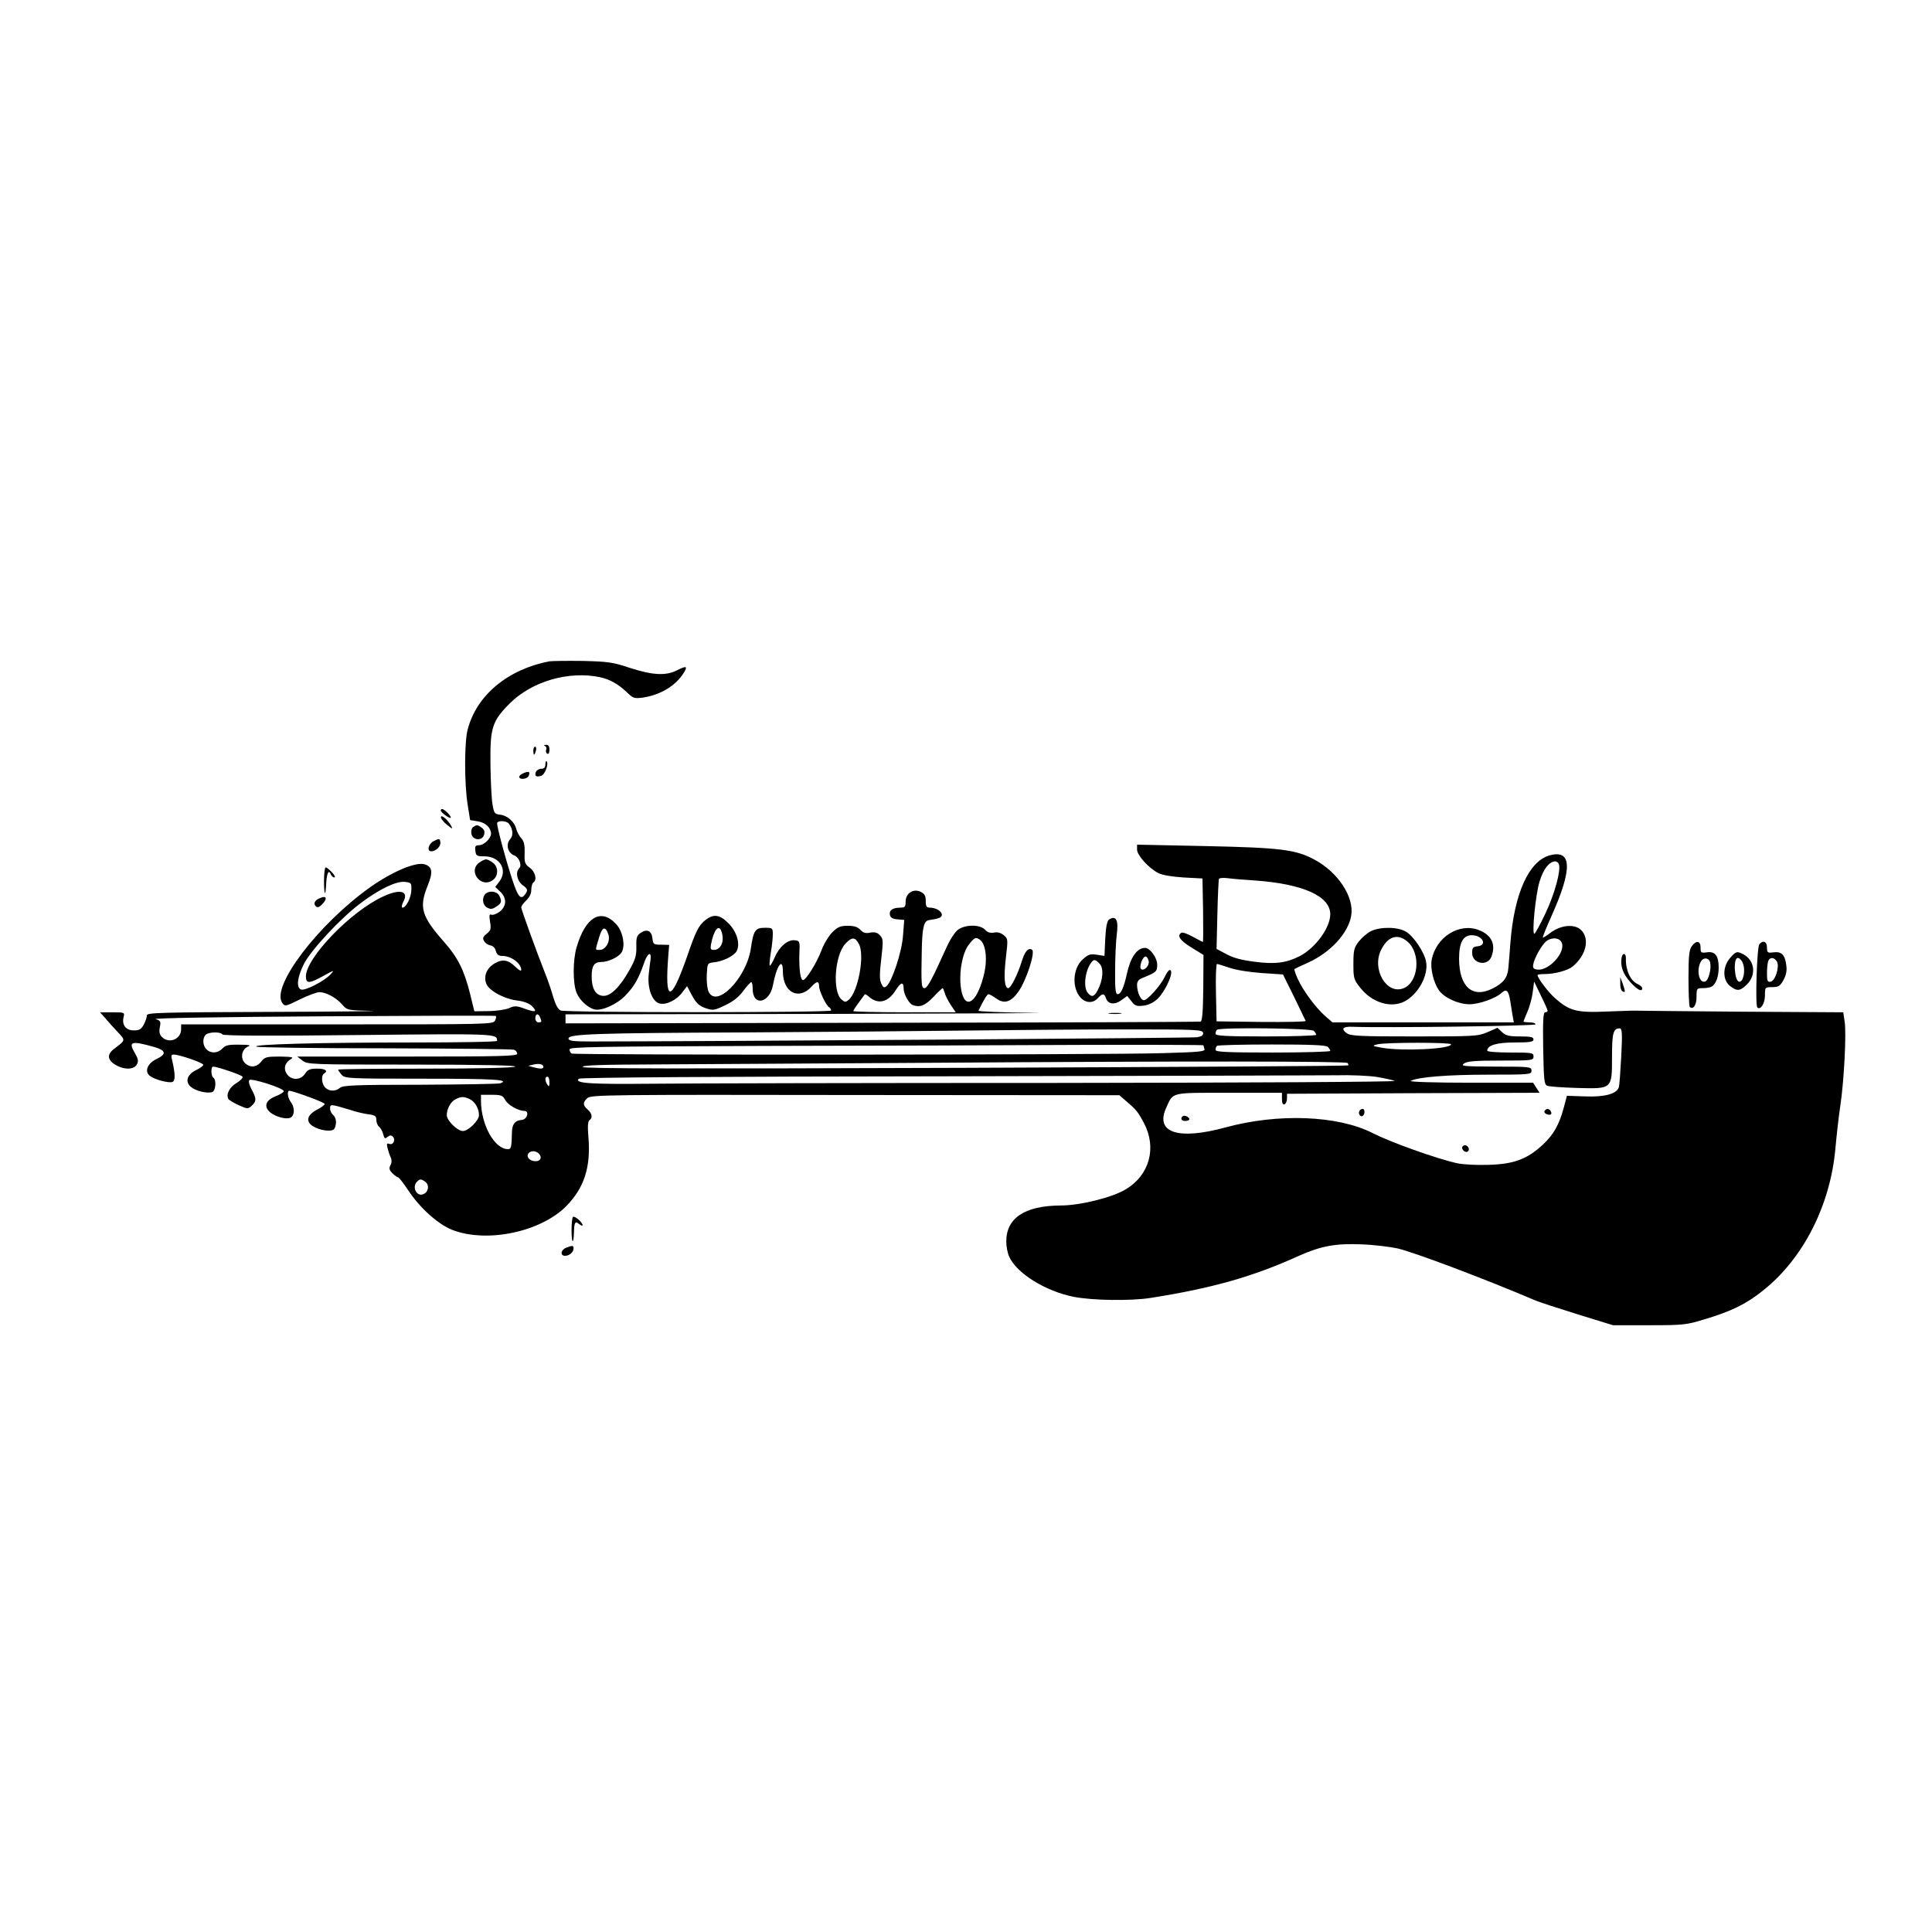 <?xml version="1.0" standalone="no"?>
<!DOCTYPE svg PUBLIC "-//W3C//DTD SVG 20010904//EN"
 "http://www.w3.org/TR/2001/REC-SVG-20010904/DTD/svg10.dtd">
<svg version="1.0" xmlns="http://www.w3.org/2000/svg"
 width="960pt" height="960pt" viewBox="0 0 960 960"
 preserveAspectRatio="xMidYMid meet">
<g transform="translate(0,960) scale(0.1,-0.1)"
fill="#000000" stroke="none">
<path d="M2730 6314 c-207 -40 -361 -168 -406 -338 -17 -63 -17 -272 0 -376
l12 -75 37 -6 c39 -6 66 -31 67 -61 0 -24 -35 -58 -61 -58 -16 0 -20 -5 -17
-27 3 -26 7 -28 45 -28 78 0 118 -70 73 -127 l-19 -25 24 -23 c34 -32 33 -72
-2 -100 -15 -11 -33 -18 -41 -15 -11 4 -12 -3 -7 -35 6 -35 4 -43 -17 -60 -19
-15 -21 -22 -12 -37 6 -10 20 -19 32 -21 12 -2 23 -13 26 -28 5 -17 13 -24 32
-24 44 0 93 -36 94 -69 0 -8 -10 -3 -27 13 -36 37 -66 42 -105 19 -39 -23 -56
-62 -42 -100 12 -35 91 -78 158 -85 30 -4 56 -14 69 -27 29 -29 19 -33 -36
-13 -41 15 -50 15 -79 2 -18 -7 -64 -14 -102 -14 l-69 -1 -22 90 c-28 112 -60
177 -126 252 -115 130 -128 173 -84 282 27 66 24 94 -14 106 -44 14 -160 -35
-271 -113 -260 -185 -496 -496 -437 -576 13 -18 16 -17 87 18 41 20 84 36 97
36 33 0 83 -27 113 -61 25 -29 27 -29 145 -32 66 -1 -158 -4 -497 -5 -551 -2
-618 -4 -618 -17 0 -9 -7 -29 -15 -45 -13 -24 -22 -30 -50 -30 -40 0 -60 27
-51 66 6 23 5 24 -56 24 l-61 0 24 -27 c13 -16 41 -47 62 -69 42 -45 42 -41
-15 -85 -37 -27 -35 -55 4 -79 44 -27 94 -26 108 1 9 16 7 27 -9 55 -35 59
-20 64 94 32 60 -17 64 -36 13 -60 -46 -22 -62 -63 -32 -85 25 -18 93 -36 111
-29 15 6 14 42 -2 109 -6 20 -4 27 8 27 28 0 147 -41 147 -51 0 -5 -16 -17
-35 -26 -46 -22 -57 -59 -26 -84 25 -21 83 -34 106 -25 17 6 21 61 5 71 -12 8
-13 55 -1 55 20 0 141 -41 146 -50 3 -6 -10 -19 -29 -31 -36 -21 -54 -57 -41
-80 4 -6 28 -20 52 -31 42 -19 46 -19 64 -2 24 22 24 35 -1 81 -12 22 -16 41
-11 46 11 11 171 -40 171 -55 0 -5 -18 -17 -40 -25 -46 -18 -59 -46 -35 -73
22 -25 79 -43 105 -35 24 8 27 50 5 79 -16 21 -20 56 -7 56 20 -1 174 -57 175
-65 1 -5 -16 -18 -38 -29 -49 -26 -57 -57 -22 -81 36 -23 97 -31 108 -14 13
22 11 55 -6 69 -8 7 -15 21 -15 32 0 23 4 22 100 -7 30 -10 72 -20 93 -22 30
-4 37 -9 37 -28 0 -12 6 -28 14 -34 8 -7 17 -23 20 -37 6 -22 9 -24 22 -13 11
9 18 9 26 1 15 -15 2 -43 -17 -36 -13 5 -15 1 -9 -22 4 -16 11 -37 16 -46 5
-11 5 -26 -2 -38 -8 -15 -6 -24 10 -40 11 -11 24 -20 28 -20 4 0 27 -29 50
-64 58 -88 148 -169 219 -197 171 -67 439 -11 567 118 88 90 122 193 110 339
-5 56 -3 83 5 88 17 11 13 34 -9 53 -25 22 -25 35 -1 57 18 16 105 17 1331 15
l1312 -1 37 -32 c48 -41 57 -53 85 -106 65 -123 28 -258 -89 -329 -67 -41
-228 -81 -325 -81 -178 -1 -270 -62 -270 -179 0 -23 6 -56 14 -74 36 -83 180
-173 322 -201 93 -18 284 -21 383 -5 304 48 506 105 733 208 112 50 183 63
311 58 61 -2 144 -12 184 -21 81 -19 424 -148 678 -256 22 -10 119 -41 215
-71 l175 -54 180 0 c168 0 186 2 273 29 135 40 210 77 293 144 199 158 334
423 359 706 6 66 17 164 25 216 18 123 30 354 21 413 l-7 47 -507 3 c-279 2
-511 5 -517 5 -5 1 -71 -1 -146 -4 -154 -7 -190 2 -263 67 -33 29 -86 99 -86
114 0 3 16 5 36 5 49 0 115 18 139 38 67 56 86 139 40 182 -32 30 -100 24
-151 -15 -19 -15 -37 -25 -38 -24 -2 2 18 51 44 109 104 232 101 330 -9 300
-104 -28 -177 -189 -196 -435 -3 -44 -8 -100 -10 -124 -4 -49 -24 -75 -77
-102 -101 -52 -168 7 -168 148 0 79 20 116 63 116 53 0 79 -49 30 -55 -24 -2
-28 -8 -28 -33 0 -54 77 -69 96 -18 23 61 0 108 -64 132 -97 37 -212 -36 -233
-148 -8 -42 9 -113 36 -152 27 -37 96 -69 152 -69 47 0 130 29 160 57 23 21
34 11 42 -39 4 -24 9 -58 12 -75 l6 -33 -451 0 -450 0 -37 32 c-47 42 -111
128 -136 185 -11 24 -18 46 -16 48 1 1 32 16 68 32 112 51 199 146 214 233 16
92 -65 216 -183 279 -94 50 -168 59 -543 67 l-338 7 0 -25 c0 -27 56 -90 105
-116 19 -10 66 -18 125 -22 l95 -5 3 -157 c1 -87 1 -158 -1 -158 -3 0 -25 12
-51 26 -25 14 -50 23 -56 19 -23 -14 -7 -38 50 -73 l60 -37 -1 -163 c-1 -111
-5 -165 -13 -168 -6 -2 -719 -5 -1584 -6 l-1572 -3 0 23 0 22 1303 2 c716 2
1177 4 1024 5 -153 2 -277 7 -275 11 26 54 43 82 50 82 5 0 22 -10 38 -21 39
-29 73 -19 110 33 39 54 86 198 68 209 -19 12 -36 -9 -52 -61 -18 -59 -53
-130 -66 -130 -19 0 -23 55 -12 150 11 93 11 95 -10 113 -15 12 -31 17 -49 13
-19 -3 -32 1 -44 14 -24 27 -97 27 -134 1 -16 -12 -41 -50 -60 -93 -69 -153
-93 -198 -107 -198 -16 0 -17 20 -14 178 2 123 10 156 36 160 49 7 64 13 64
27 0 17 -30 35 -59 35 -17 0 -21 6 -21 33 0 27 -6 36 -26 46 -37 17 -74 -8
-74 -49 0 -26 -4 -30 -27 -30 -37 0 -56 -13 -51 -36 2 -13 13 -20 37 -22 l34
-3 -6 -77 c-5 -80 -54 -228 -82 -252 -12 -10 -17 -7 -26 13 -9 19 -9 49 0 123
10 88 10 99 -6 116 -13 14 -25 18 -49 14 -23 -5 -35 -1 -49 14 -13 14 -31 20
-63 20 -36 0 -50 -6 -76 -32 -18 -18 -43 -59 -55 -92 -23 -61 -76 -146 -91
-146 -13 0 -20 55 -18 130 3 63 2 65 -23 68 -35 4 -77 -32 -100 -86 -11 -25
-22 -43 -24 -40 -3 2 0 31 5 64 6 32 10 74 10 92 0 31 -2 32 -40 32 -47 0 -56
-13 -69 -102 -22 -151 -176 -305 -212 -211 -5 15 -9 52 -7 82 3 54 4 56 33 59
44 4 99 30 114 54 21 34 4 97 -39 140 -43 44 -74 48 -114 17 -34 -26 -49 -56
-92 -182 -82 -234 -112 -231 -93 8 l4 50 -40 1 c-37 0 -40 2 -43 31 -4 38 -27
49 -58 28 -20 -13 -23 -23 -22 -68 1 -45 -5 -65 -35 -118 -48 -86 -96 -132
-133 -127 -36 4 -54 37 -54 98 0 51 13 70 47 70 37 0 90 26 103 50 18 34 4
104 -29 139 -75 80 -152 35 -196 -116 -19 -65 -19 -180 0 -226 15 -36 52 -71
86 -82 35 -11 113 23 156 68 45 46 66 84 93 161 16 49 37 62 33 21 -2 -11 -6
-44 -9 -72 -9 -70 16 -140 53 -149 33 -9 86 17 114 56 l23 30 25 -47 c21 -38
35 -51 66 -62 38 -13 44 -12 98 14 39 18 68 41 90 71 18 24 35 43 40 44 4 0 7
-15 7 -33 0 -89 84 -73 101 19 18 96 49 140 49 68 0 -106 79 -147 144 -75 24
27 36 27 36 1 0 -23 34 -95 50 -105 5 -3 10 -10 10 -16 0 -11 -1315 -11 -1344
0 -13 5 -25 28 -37 67 -9 32 -26 82 -37 109 -44 111 -122 326 -122 336 0 7 11
22 25 35 16 15 25 34 25 53 0 16 5 33 10 36 20 12 10 53 -17 73 -25 18 -28 26
-26 74 1 39 -3 58 -17 73 -10 11 -21 32 -25 47 -9 35 -44 66 -80 70 -27 3 -31
7 -38 53 -5 28 -9 118 -10 200 -2 179 8 212 97 301 110 109 293 162 448 129
49 -11 88 -33 130 -72 34 -33 39 -35 83 -29 86 13 161 58 200 119 24 37 17 41
-30 17 -56 -29 -122 -25 -234 11 -86 29 -111 32 -236 35 -77 1 -151 0 -165 -2z
m-202 -806 c21 -27 24 -59 7 -78 -23 -25 -12 -68 19 -80 25 -9 41 -49 26 -64
-20 -20 -11 -64 18 -85 22 -16 25 -23 16 -38 -25 -40 -39 -25 -71 74 -32 98
-73 252 -73 272 0 15 45 14 58 -1z m5218 -202 c11 -30 -20 -145 -66 -243 -27
-57 -52 -103 -56 -103 -13 0 6 195 26 260 19 62 48 99 78 100 7 0 15 -6 18
-14z m-1511 -81 c240 -17 375 -78 375 -168 0 -67 -74 -168 -152 -208 -66 -34
-123 -41 -223 -28 -64 8 -107 19 -141 38 l-49 26 4 170 c2 94 6 174 8 178 3 5
24 6 47 3 22 -3 82 -8 131 -11z m-4191 -47 c-1 -38 -26 -88 -44 -88 -6 0 -4
13 4 29 29 54 -16 66 -101 26 -161 -74 -383 -305 -383 -397 0 -37 18 -36 89 4
51 28 54 29 34 7 -31 -34 -127 -83 -147 -76 -25 10 -19 61 14 127 35 69 181
226 279 300 92 70 178 112 221 108 33 -3 35 -5 34 -40z m979 -221 c11 -34 -13
-77 -43 -77 -24 0 -23 -5 -4 59 16 56 32 62 47 18z m561 17 c18 -47 0 -94 -37
-94 -16 0 -18 5 -14 28 14 71 38 101 51 66z m684 -65 c30 -55 -4 -239 -52
-278 -14 -12 -19 -11 -35 3 -46 41 -33 221 20 277 32 34 48 34 67 -2z m599 23
c33 -21 42 -104 19 -187 -38 -144 -101 -166 -113 -39 -7 78 12 166 44 204 26
32 31 34 50 22z m2894 -18 c17 -49 -65 -138 -121 -132 -19 2 -24 8 -22 23 5
33 42 99 65 118 29 22 68 18 78 -9z m-1651 -123 c31 -11 101 -22 160 -26 l105
-7 55 -111 c30 -62 56 -115 58 -120 2 -4 -97 -6 -220 -5 l-223 3 -3 143 c-2
78 1 142 5 142 5 0 33 -9 63 -19z m-1620 -102 c0 -28 26 -75 45 -83 36 -13 60
-4 102 39 23 25 45 45 47 45 2 0 6 -10 10 -23 3 -13 17 -40 30 -60 l25 -37
-254 0 c-140 0 -255 3 -255 6 0 3 12 22 27 42 15 20 28 39 30 41 2 2 11 -3 20
-11 46 -41 96 -29 134 32 25 40 39 43 39 9z m3200 -111 c0 -5 -6 -8 -12 -8
-10 0 -12 -41 -10 -179 3 -158 5 -180 20 -186 9 -4 76 -9 148 -11 176 -5 174
-6 174 154 0 119 6 142 38 142 12 0 14 -22 8 -137 -4 -76 -9 -145 -12 -155
-10 -33 -69 -50 -167 -46 l-91 3 -16 -60 c-23 -85 -51 -134 -105 -184 -77 -71
-142 -95 -265 -99 -60 -2 -129 1 -160 8 -103 23 -327 103 -420 150 -173 88
-470 99 -730 28 -238 -65 -353 -26 -294 100 35 76 17 72 311 72 l263 0 0 -31
c0 -20 4 -29 13 -26 6 2 12 15 12 28 l0 24 628 3 627 2 -16 25 -16 25 -312 0
c-173 0 -304 4 -296 9 34 19 183 31 385 31 208 0 215 1 215 20 0 19 -7 20
-177 20 -159 1 -176 2 -159 15 16 12 55 15 183 15 156 0 163 1 163 20 0 19 -7
20 -115 20 -65 0 -115 4 -115 9 0 27 47 41 137 41 76 0 93 3 93 15 0 12 -14
15 -67 15 -54 0 -71 4 -89 21 l-23 22 -50 -22 c-47 -20 -65 -21 -363 -21 -269
0 -317 2 -336 16 -30 21 -19 34 26 32 166 -6 912 4 912 12 0 6 -13 10 -30 10
-16 0 -30 2 -30 4 0 2 9 23 19 47 11 24 23 68 27 98 l7 54 33 -69 c19 -38 34
-72 34 -76z m-5230 -49 c-10 -19 -29 -19 -785 -19 l-775 0 0 -24 c0 -50 -60
-74 -95 -39 -12 11 -15 25 -11 48 6 29 4 34 -21 41 -17 5 324 11 827 14 470 3
858 4 863 2 4 -2 2 -12 -3 -23z m224 15 c9 -22 8 -24 -9 -24 -8 0 -15 9 -15
20 0 24 15 27 24 4z m3294 -76 c2 -12 -6 -18 -30 -22 -25 -4 -2293 -20 -3008
-21 -96 0 -115 3 -115 15 0 22 134 27 875 30 355 2 839 6 1075 9 237 3 603 6
815 6 353 0 385 -1 388 -17z m550 10 c7 -7 12 -16 12 -20 0 -4 -112 -8 -250
-8 -202 0 -250 3 -250 13 0 8 3 17 7 20 12 13 468 8 481 -5z m-5423 -18 c4 -7
233 -8 676 -3 693 7 688 7 689 -29 0 -5 -188 -8 -417 -8 -465 0 -807 -9 -778
-21 11 -4 300 -8 642 -8 342 -1 628 -4 637 -7 9 -3 16 -12 16 -20 0 -12 -86
-14 -546 -14 l-547 0 26 -20 c24 -19 40 -20 549 -20 341 0 518 -4 508 -10 -9
-6 -186 -10 -447 -10 -238 0 -433 -2 -433 -5 0 -3 8 -14 17 -25 17 -19 29 -20
410 -20 354 0 428 -5 379 -23 -8 -3 -187 -6 -397 -7 -323 0 -385 -3 -399 -15
-22 -19 -55 -19 -74 1 -18 17 -21 60 -6 69 22 14 7 25 -34 25 -36 0 -47 -5
-60 -25 -22 -34 -69 -34 -91 -1 -18 27 -9 57 23 75 13 8 -2 10 -57 11 -66 0
-75 -2 -93 -25 -23 -30 -58 -32 -83 -5 -22 25 -13 67 18 80 16 6 5 9 -44 9
-54 1 -69 -3 -84 -19 -22 -24 -58 -26 -79 -4 -19 18 -21 55 -4 72 15 15 74 16
83 2z m6105 -49 c0 -24 -244 -35 -345 -17 -48 9 -49 10 -20 17 46 10 365 10
365 0z m-1230 -5 c0 -2 2 -11 5 -19 5 -12 -28 -15 -207 -20 -274 -9 -2924 -10
-2938 -2 -5 3 -10 13 -10 21 0 12 135 14 973 17 534 1 1243 3 1575 5 331 1
602 0 602 -2z m618 -8 c7 -7 12 -16 12 -20 0 -4 -128 -8 -285 -8 -231 0 -285
3 -285 13 0 8 3 17 7 20 3 4 126 7 273 7 193 0 269 -3 278 -12z m98 -80 c4 -5
5 -10 3 -12 -2 -3 -857 -8 -1900 -12 -1430 -5 -1898 -4 -1903 4 -5 9 87 12
366 13 205 1 816 5 1358 8 1276 9 2066 8 2076 -1z m-3996 -19 c0 -11 -16 -11
-50 -2 l-25 7 25 6 c28 7 50 2 50 -11z m4140 -50 c41 -7 82 -16 90 -20 8 -5
-748 -9 -1680 -10 -932 0 -1838 -2 -2014 -4 -306 -3 -383 2 -360 25 6 6 682
11 1824 12 998 2 1871 4 1940 5 69 2 159 -2 200 -8z m-4110 -26 c0 -22 -2 -25
-10 -13 -13 20 -13 40 0 40 6 0 10 -12 10 -27z m-220 -88 c13 -25 65 -55 95
-55 27 0 15 -43 -13 -45 -32 -2 -47 -21 -48 -58 -2 -79 -4 -87 -20 -87 -66 0
-133 119 -134 238 l0 32 53 0 c47 0 55 -3 67 -25z m-177 4 c27 -12 47 -47 47
-80 0 -27 -53 -79 -80 -79 -27 0 -80 52 -80 79 0 31 20 68 44 79 28 14 40 14
69 1z m347 -274 c14 -17 5 -35 -18 -35 -27 0 -45 17 -39 34 8 20 41 21 57 1z
m-566 -138 c21 -16 15 -51 -11 -61 -33 -13 -57 36 -31 62 15 15 20 15 42 -1z"/>
<path d="M6755 4080 c-8 -13 4 -32 16 -25 12 8 12 35 0 35 -6 0 -13 -4 -16
-10z"/>
<path d="M7675 4080 c-3 -6 1 -13 10 -16 19 -8 30 0 20 15 -8 14 -22 14 -30 1z"/>
<path d="M5876 4053 c-12 -12 -5 -23 14 -23 11 0 20 4 20 9 0 11 -26 22 -34
14z"/>
<path d="M7266 3901 c-3 -5 1 -14 8 -20 16 -13 32 2 21 19 -8 12 -22 13 -29 1z"/>
<path d="M2707 5894 c7 -3 10 -11 7 -19 -3 -7 -1 -16 5 -20 7 -4 11 4 11 19 0
18 -5 26 -17 25 -10 0 -13 -3 -6 -5z"/>
<path d="M2650 5870 c0 -11 2 -20 4 -20 2 0 6 9 9 20 3 11 1 20 -4 20 -5 0 -9
-9 -9 -20z"/>
<path d="M2710 5802 c0 -15 -6 -22 -20 -22 -11 0 -23 -7 -27 -15 -8 -21 1 -28
26 -20 19 6 39 60 27 72 -3 4 -6 -3 -6 -15z"/>
<path d="M2603 5759 c-13 -5 -23 -13 -23 -19 0 -16 40 -12 47 5 8 21 2 24 -24
14z"/>
<path d="M2190 5573 c1 -11 50 -46 50 -35 0 10 -33 42 -43 42 -4 0 -7 -3 -7
-7z"/>
<path d="M2191 5539 c0 -8 14 -25 31 -38 26 -21 29 -22 20 -5 -16 30 -52 60
-51 43z"/>
<path d="M2352 5491 c-8 -4 -12 -19 -10 -32 4 -34 53 -40 63 -8 5 16 2 26 -11
36 -21 15 -24 16 -42 4z"/>
<path d="M2158 5422 c-29 -13 -39 -52 -15 -52 24 0 49 26 45 46 -3 18 -5 18
-30 6z"/>
<path d="M2382 5314 c-58 -40 5 -128 64 -89 32 20 32 68 2 89 -12 9 -27 16
-33 16 -6 0 -21 -7 -33 -16z"/>
<path d="M1610 5223 c0 -75 8 -82 11 -10 3 50 13 68 23 42 3 -8 11 -15 17 -15
7 0 2 11 -11 25 -13 14 -27 25 -32 25 -4 0 -8 -30 -8 -67z"/>
<path d="M2412 5158 c-19 -19 -14 -56 9 -68 16 -9 26 -8 45 5 27 17 29 27 14
56 -12 21 -50 25 -68 7z"/>
<path d="M1594 5139 c-29 -10 -39 -28 -25 -42 8 -8 17 -6 32 10 26 26 22 44
-7 32z"/>
<path d="M5511 5031 c-10 -7 -16 -36 -19 -95 l-4 -86 -38 6 c-32 5 -42 2 -70
-23 -50 -45 -55 -142 -10 -191 26 -27 61 -28 85 -2 23 25 32 25 40 1 10 -31
43 -36 77 -11 l29 21 21 -26 c18 -24 26 -26 61 -22 24 3 50 16 68 33 43 41 87
144 61 144 -5 0 -16 -16 -25 -35 -21 -43 -85 -115 -103 -115 -16 0 -34 40 -34
76 0 17 8 28 28 35 68 28 72 31 72 66 0 34 -36 83 -60 83 -40 0 -72 -46 -90
-126 -15 -70 -30 -104 -46 -104 -11 0 -14 24 -13 118 0 64 4 144 8 177 10 73
-3 98 -38 76z m197 -208 c3 -22 -22 -48 -37 -39 -14 9 8 68 23 63 6 -2 12 -13
14 -24z m-243 -13 c20 -22 16 -81 -11 -131 -17 -33 -31 -36 -50 -11 -22 28
-12 110 19 150 13 17 21 15 42 -8z"/>
<path d="M6812 4973 c-18 -9 -45 -32 -60 -51 -24 -31 -27 -44 -27 -112 0 -71
2 -78 34 -118 58 -74 152 -103 220 -68 69 36 120 131 107 198 -9 47 -61 125
-99 148 -40 25 -128 26 -175 3z m182 -52 c68 -59 55 -203 -21 -232 -85 -32
-158 97 -110 192 34 67 82 82 131 40z"/>
<path d="M8406 4898 c-13 -18 -16 -52 -16 -159 0 -74 3 -138 6 -142 17 -16 34
8 34 49 0 43 1 44 33 44 17 0 37 4 43 8 21 13 34 51 34 94 0 59 -18 82 -58 76
-30 -4 -32 -2 -32 24 0 34 -22 37 -44 6z m92 -82 c6 -31 -8 -87 -25 -93 -30
-11 -45 56 -22 98 12 24 42 21 47 -5z"/>
<path d="M8742 4908 c-12 -15 -21 -303 -10 -314 16 -15 38 20 38 60 0 40 0 41
36 41 31 0 39 5 56 35 13 24 18 47 14 73 -6 52 -23 70 -63 65 -30 -4 -33 -2
-33 24 0 30 -20 38 -38 16z m88 -87 c13 -26 -9 -95 -32 -99 -15 -3 -18 4 -18
41 0 25 3 52 6 61 8 22 31 20 44 -3z"/>
<path d="M8596 4839 c-37 -43 -37 -109 0 -138 36 -28 50 -26 85 8 47 47 38
119 -18 149 -32 17 -38 15 -67 -19z m64 -25 c15 -37 2 -96 -19 -92 -23 5 -30
118 -6 118 8 0 20 -12 25 -26z"/>
<path d="M8058 4843 c-8 -42 6 -82 42 -122 36 -40 60 -52 60 -31 0 6 -11 15
-24 21 -35 16 -59 70 -57 127 1 26 -16 30 -21 5z"/>
<path d="M8051 4713 c-1 -17 4 -35 10 -38 16 -10 16 -3 3 35 l-13 35 0 -32z"/>
<path d="M5513 4563 c15 -2 39 -2 55 0 15 2 2 4 -28 4 -30 0 -43 -2 -27 -4z"/>
<path d="M2847 3553 c-4 -3 -7 -33 -7 -66 0 -66 10 -74 12 -11 1 49 6 58 24
43 25 -20 25 -4 1 19 -13 12 -27 19 -30 15z"/>
<path d="M2813 3400 c-27 -11 -31 -40 -5 -40 21 0 42 18 42 37 0 15 -6 15 -37
3z"/>
</g>
</svg>
